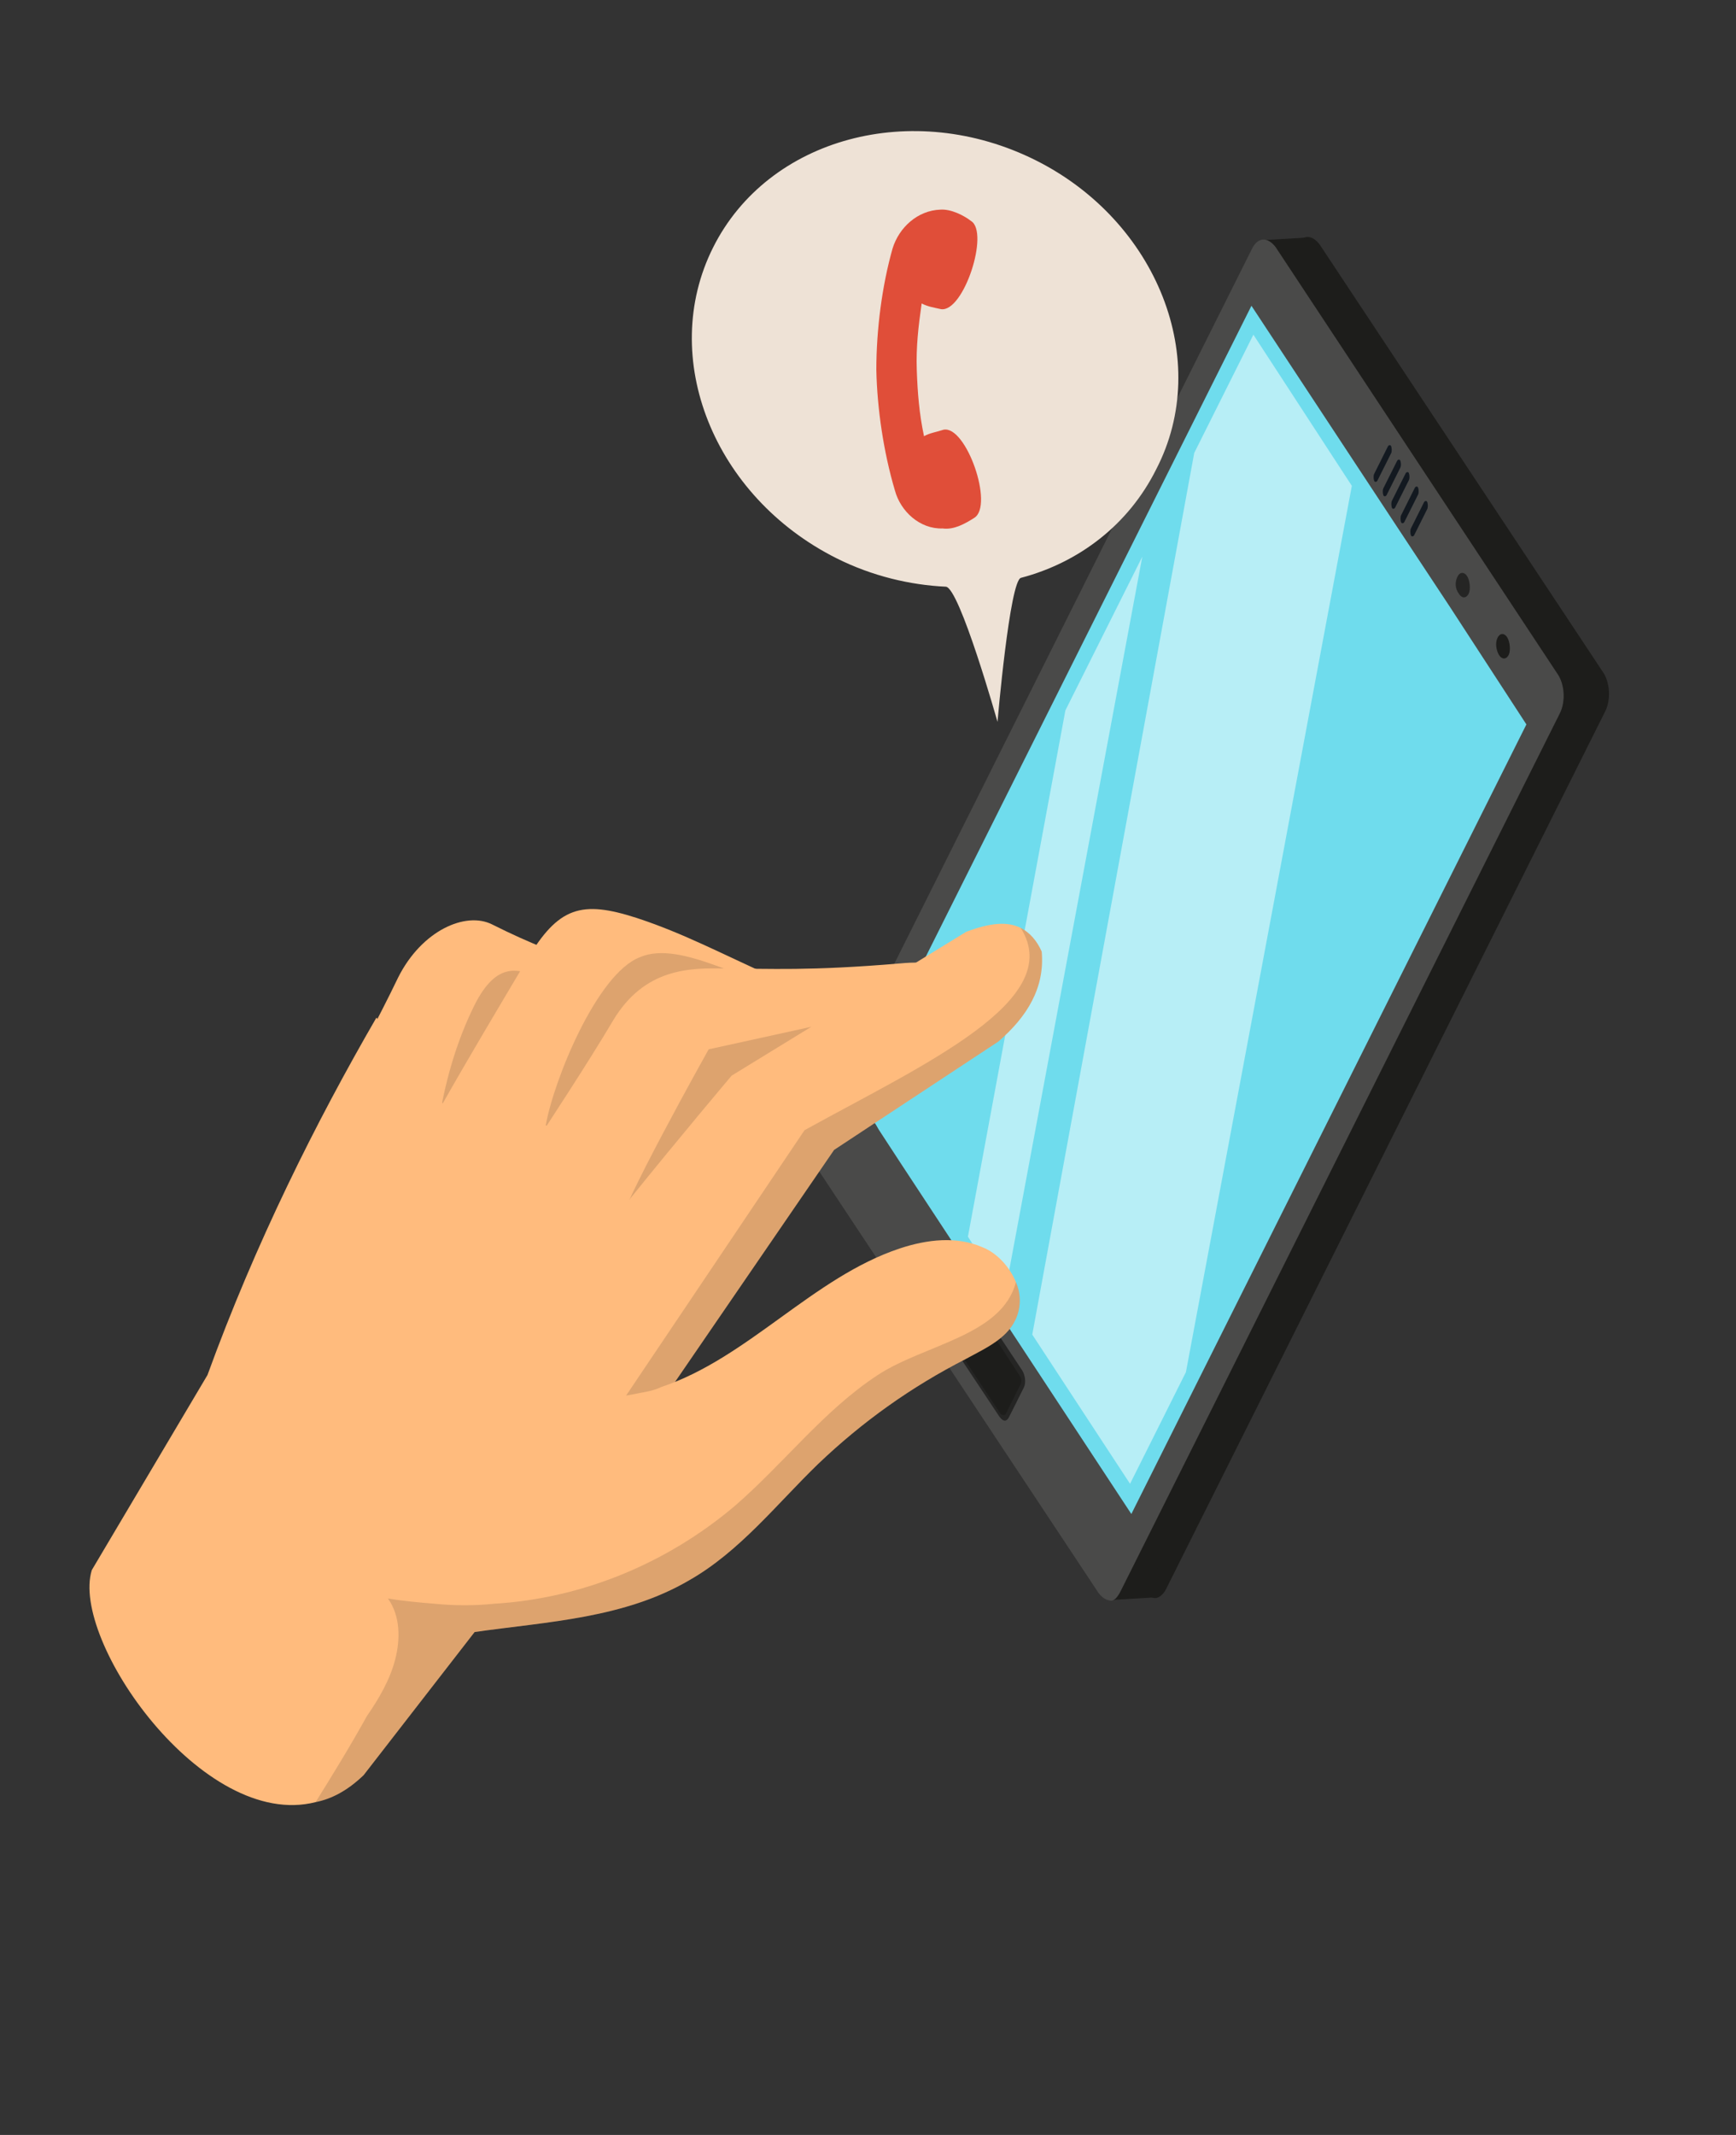 <svg width="96" height="118" viewBox="0 0 96 118" fill="none" xmlns="http://www.w3.org/2000/svg">
<rect x="0" y="0" width="96" height="118" fill="#333333" stroke="none"/>
<path d="M71.675 13.596L47.394 62.103C47.103 62.684 47.139 63.7 47.502 64.245L63.179 87.894C63.397 88.185 63.614 88.294 63.869 88.33C64.05 88.33 64.305 88.185 64.486 87.822L88.768 39.316C89.095 38.662 89.023 37.718 88.66 37.173L72.983 13.524C72.547 12.943 72.003 12.943 71.675 13.596Z" fill="#1D1D1B"/>
<path d="M61.362 88.437L63.795 88.293L72.365 13.124L69.932 13.268L61.362 88.437Z" fill="#1D1D1B"/>
<path d="M69.24 13.74L44.959 62.246C44.668 62.827 44.704 63.844 45.067 64.389L60.744 88.038C60.962 88.329 61.179 88.438 61.434 88.474C61.615 88.474 61.797 88.293 61.978 87.93L86.26 39.423C86.587 38.77 86.515 37.826 86.152 37.281L70.548 13.668C70.112 13.087 69.567 13.087 69.24 13.74Z" fill="#4A4A49"/>
<path d="M69.204 16.9L47.358 60.541L48.446 62.176L48.591 62.43L49.825 64.319L62.563 83.681L84.409 40.04L80.2 33.574L77.151 28.96L69.204 16.9Z" fill="#6FDCED"/>
<path opacity="0.5" d="M69.312 18.498L74.756 26.853L65.581 75.838L62.491 82.011L57.084 73.764L66.041 25.033L69.312 18.498Z" fill="white"/>
<path opacity="0.5" d="M63.168 30.769L55.559 71.548L53.526 68.351L58.915 39.265L63.168 30.769Z" fill="white"/>
<path opacity="0.5" d="M52.655 69.911L56.538 75.76C56.684 76.014 56.756 76.413 56.611 76.704L55.811 78.301C55.666 78.592 55.484 78.592 55.266 78.301L51.383 72.453C51.238 72.198 51.166 71.799 51.311 71.508L52.111 69.911C52.292 69.729 52.474 69.729 52.655 69.911Z" fill="black"/>
<path d="M56.394 76.051C56.503 76.196 56.502 76.378 56.43 76.523L55.63 78.12C55.557 78.266 55.485 78.229 55.34 78.157L51.456 72.308C51.348 72.163 51.348 71.981 51.42 71.836L52.257 70.166C52.329 70.02 52.402 70.057 52.547 70.13L56.394 76.051Z" fill="#1D1D1B"/>
<path d="M78.748 27.762C78.784 27.689 78.893 27.653 78.93 27.762C78.966 27.871 78.966 28.053 78.929 28.125L78.202 29.578C78.166 29.65 78.057 29.686 78.021 29.577C77.984 29.468 77.985 29.287 78.021 29.214L78.748 27.762Z" fill="#273340"/>
<path d="M78.24 26.963C78.276 26.89 78.385 26.854 78.422 26.963C78.458 27.072 78.458 27.254 78.422 27.326L77.658 28.851C77.622 28.924 77.513 28.96 77.477 28.851C77.44 28.742 77.441 28.561 77.477 28.488L78.24 26.963Z" fill="#273340"/>
<path d="M77.732 26.164C77.769 26.092 77.878 26.055 77.914 26.164C77.95 26.273 77.95 26.455 77.914 26.528L77.15 28.052C77.114 28.125 77.005 28.161 76.969 28.052C76.933 27.943 76.933 27.762 76.969 27.689L77.732 26.164Z" fill="#273340"/>
<path d="M77.26 25.473C77.296 25.4 77.405 25.364 77.441 25.473C77.478 25.582 77.478 25.764 77.441 25.836L76.678 27.361C76.641 27.434 76.532 27.47 76.496 27.361C76.46 27.252 76.46 27.07 76.496 26.998L77.26 25.473Z" fill="#273340"/>
<path d="M76.752 24.674C76.788 24.602 76.897 24.565 76.933 24.674C76.97 24.783 76.97 24.965 76.933 25.037L76.17 26.562C76.134 26.635 76.025 26.671 75.988 26.562C75.952 26.453 75.952 26.272 75.989 26.199L76.752 24.674Z" fill="#273340"/>
<path opacity="0.5" d="M78.748 27.762C78.784 27.689 78.893 27.653 78.93 27.762C78.966 27.871 78.966 28.053 78.929 28.125L78.202 29.578C78.166 29.65 78.057 29.686 78.021 29.577C77.984 29.468 77.985 29.287 78.021 29.214L78.748 27.762Z" fill="black"/>
<path opacity="0.5" d="M78.24 26.963C78.276 26.89 78.385 26.854 78.422 26.963C78.458 27.072 78.458 27.254 78.422 27.326L77.658 28.851C77.622 28.924 77.513 28.96 77.477 28.851C77.44 28.742 77.441 28.561 77.477 28.488L78.24 26.963Z" fill="black"/>
<path opacity="0.5" d="M77.732 26.164C77.769 26.092 77.878 26.055 77.914 26.164C77.95 26.273 77.95 26.455 77.914 26.528L77.15 28.052C77.114 28.125 77.005 28.161 76.969 28.052C76.933 27.943 76.933 27.762 76.969 27.689L77.732 26.164Z" fill="black"/>
<path opacity="0.5" d="M77.26 25.473C77.296 25.4 77.405 25.364 77.441 25.473C77.478 25.582 77.478 25.764 77.441 25.836L76.678 27.361C76.641 27.434 76.532 27.47 76.496 27.361C76.46 27.252 76.46 27.07 76.496 26.998L77.26 25.473Z" fill="black"/>
<path opacity="0.5" d="M76.752 24.674C76.788 24.602 76.897 24.565 76.933 24.674C76.97 24.783 76.97 24.965 76.933 25.037L76.17 26.562C76.134 26.635 76.025 26.671 75.988 26.562C75.952 26.453 75.952 26.272 75.989 26.199L76.752 24.674Z" fill="black"/>
<path d="M82.815 35.247C82.961 34.956 83.215 34.993 83.36 35.247C83.505 35.501 83.541 35.974 83.432 36.191C83.287 36.482 83.033 36.445 82.887 36.191C82.742 35.937 82.67 35.537 82.815 35.247Z" fill="#1D1D1B"/>
<path opacity="0.5" d="M80.6 31.868C80.746 31.578 81 31.614 81.145 31.868C81.29 32.123 81.326 32.595 81.217 32.812C81.072 33.103 80.818 33.066 80.673 32.812C80.455 32.522 80.455 32.158 80.6 31.868Z" fill="black"/>
<path d="M20.809 70.591L24.771 62.675L27.424 57.738L33.016 59.084C36.248 59.885 38.574 55.419 33.999 53.855C30.768 52.692 29.388 52.182 27.21 51.092C25.757 50.365 23.324 51.417 22.015 54.031C19.87 58.497 16.236 64.669 16.417 65.395C16.635 66.412 20.809 70.591 20.809 70.591Z" fill="#FFBB7D"/>
<path opacity="0.15" d="M23.455 74.912L27.417 66.997L30.07 62.059L35.662 63.406C38.894 64.206 41.293 59.777 36.645 58.177C33.414 57.013 32.252 55.16 30.038 54.142C28.585 53.416 27.351 53.161 26.115 55.811C23.97 60.277 23.859 65.397 24.04 66.124C24.185 67.104 23.455 74.912 23.455 74.912Z" fill="#1D1D1B"/>
<path d="M17.454 99.605C18.363 99.423 19.234 98.952 20.106 98.117L26.247 90.203L27.337 88.751L36.64 76.698L20.816 56.245C17.472 62.018 14.128 68.698 11.474 75.997L5.077 86.779C3.877 90.628 11.207 101.2 17.454 99.605Z" fill="#FFBB7D"/>
<path d="M26.765 72.3L32.108 63.623L35.56 58.178L41.805 60.214C44.528 62.758 48.598 56.622 43.406 54.295C39.775 52.66 37.851 51.605 35.2 50.733C32.15 49.751 30.879 50.113 29.135 53.054C26.227 57.955 21.939 65.071 22.156 65.906C22.373 67.105 26.765 72.3 26.765 72.3Z" fill="#FFBB7D"/>
<path opacity="0.15" d="M30.179 62.205C30.616 59.699 33.016 53.817 35.377 52.91C37.701 51.895 41.477 54.511 45.399 55.385C45.399 55.385 42.018 63.227 41.763 63.372C41.509 63.518 30.179 62.205 30.179 62.205Z" fill="#1D1D1B"/>
<path d="M30.863 75.17L36.206 66.493L39.694 61.157L48.23 59.163C52.915 57.785 55.459 52.703 49.83 53.245C44.709 53.678 42.603 53.532 40.061 53.531C38.173 53.493 35.631 53.492 33.886 56.433C30.979 61.334 26.182 68.014 26.363 68.922C26.544 70.011 30.863 75.17 30.863 75.17Z" fill="#FFBB7D"/>
<path opacity="0.15" d="M34.318 67.727C34.027 67.219 39.188 57.997 39.188 57.997L53.062 54.953C53.062 54.953 42.89 63.483 42.708 63.664C42.527 63.846 34.318 67.727 34.318 67.727Z" fill="#1D1D1B"/>
<path d="M35.367 79.24L46.124 63.557L55.206 57.569C56.804 56.19 57.785 54.592 57.605 52.595C57.351 52.014 56.952 51.541 56.443 51.287C55.717 50.923 54.773 50.995 53.429 51.503L40.461 59.45C40.461 59.45 29.124 72.845 29.232 74.08C29.305 74.843 32.136 76.987 33.951 78.259C34.75 78.84 35.367 79.24 35.367 79.24Z" fill="#FFBB7D"/>
<path opacity="0.15" d="M35.367 79.24L46.124 63.557L55.206 57.569C56.804 56.19 57.785 54.592 57.605 52.595C57.351 52.014 56.952 51.541 56.443 51.287C58.984 55.283 51.138 58.802 44.49 62.466L33.842 78.295C34.75 78.84 35.367 79.24 35.367 79.24Z" fill="#1D1D1B"/>
<path d="M23.884 90.565C24.683 90.42 25.446 90.347 26.245 90.203C30.349 89.623 34.525 89.444 38.121 87.339C40.918 85.743 42.953 83.129 45.242 80.915C47.676 78.592 50.365 76.668 53.416 75.108C54.542 74.491 55.813 73.947 56.25 72.713C56.468 72.095 56.432 71.442 56.178 70.86C55.852 70.061 55.162 69.262 54.327 68.935C52.911 68.317 51.276 68.498 49.751 69.005C44.956 70.601 41.359 75.066 36.565 76.662C36.202 76.843 35.802 76.915 35.403 76.988C33.877 77.314 32.206 77.386 30.681 77.894C28.284 78.692 26.431 80.761 25.413 83.157C24.613 84.936 24.176 86.897 23.957 88.785C24.03 89.366 23.921 89.947 23.884 90.565Z" fill="#FFBB7D"/>
<path opacity="0.15" d="M17.454 99.605C18.362 99.424 19.234 98.952 20.106 98.117L26.247 90.203C30.351 89.624 34.527 89.444 38.123 87.34C40.92 85.743 42.955 83.129 45.244 80.915C47.678 78.592 50.367 76.669 53.418 75.109C54.544 74.492 55.815 73.948 56.252 72.713C56.47 72.096 56.434 71.442 56.18 70.861C55.416 73.838 51.094 74.309 48.515 76.014C45.536 77.974 43.356 80.878 40.631 83.237C36.853 86.431 32.167 88.354 27.301 88.642C26.247 88.751 25.158 88.75 24.032 88.641C23.161 88.567 22.289 88.494 21.454 88.349C22.144 89.33 22.143 90.601 21.852 91.726C21.561 92.852 20.943 93.905 20.289 94.849C19.344 96.555 18.399 98.08 17.454 99.605Z" fill="#1D1D1B"/>
<g clip-path="url(#clip0)">
<path d="M39.432 13.682C36.388 19.763 39.47 27.457 46.266 30.859C48.233 31.843 50.335 32.336 52.303 32.427C53.063 32.472 55.161 39.897 55.161 39.897C55.161 39.897 55.836 32.071 56.462 31.937C59.682 31.089 62.411 28.988 63.933 25.948C67.066 19.912 63.984 12.218 57.278 8.861C50.482 5.459 42.475 7.602 39.432 13.682Z" fill="#EEE2D6"/>
<path d="M51.998 11.587C52.58 11.543 53.295 11.901 53.697 12.214C54.726 12.841 53.293 17.267 52.041 17.088C51.638 16.998 51.325 16.954 50.967 16.774C50.788 18.027 50.653 19.189 50.697 20.442C50.741 21.694 50.83 22.857 51.098 24.109C51.411 23.93 51.769 23.886 52.172 23.752C53.424 23.484 54.987 27.957 53.869 28.627C53.377 28.94 52.75 29.297 52.124 29.208C50.872 29.252 49.799 28.267 49.487 27.104C48.862 25.002 48.505 22.587 48.461 20.441C48.462 18.204 48.776 15.79 49.359 13.733C49.717 12.57 50.746 11.631 51.998 11.587Z" fill="#E04E39"/>
</g>
<defs>
<clipPath id="clip0">
<rect width="27.5" height="28.8" fill="white" transform="translate(44.938 2.684) rotate(26.592)"/>
</clipPath>
</defs>
</svg>
